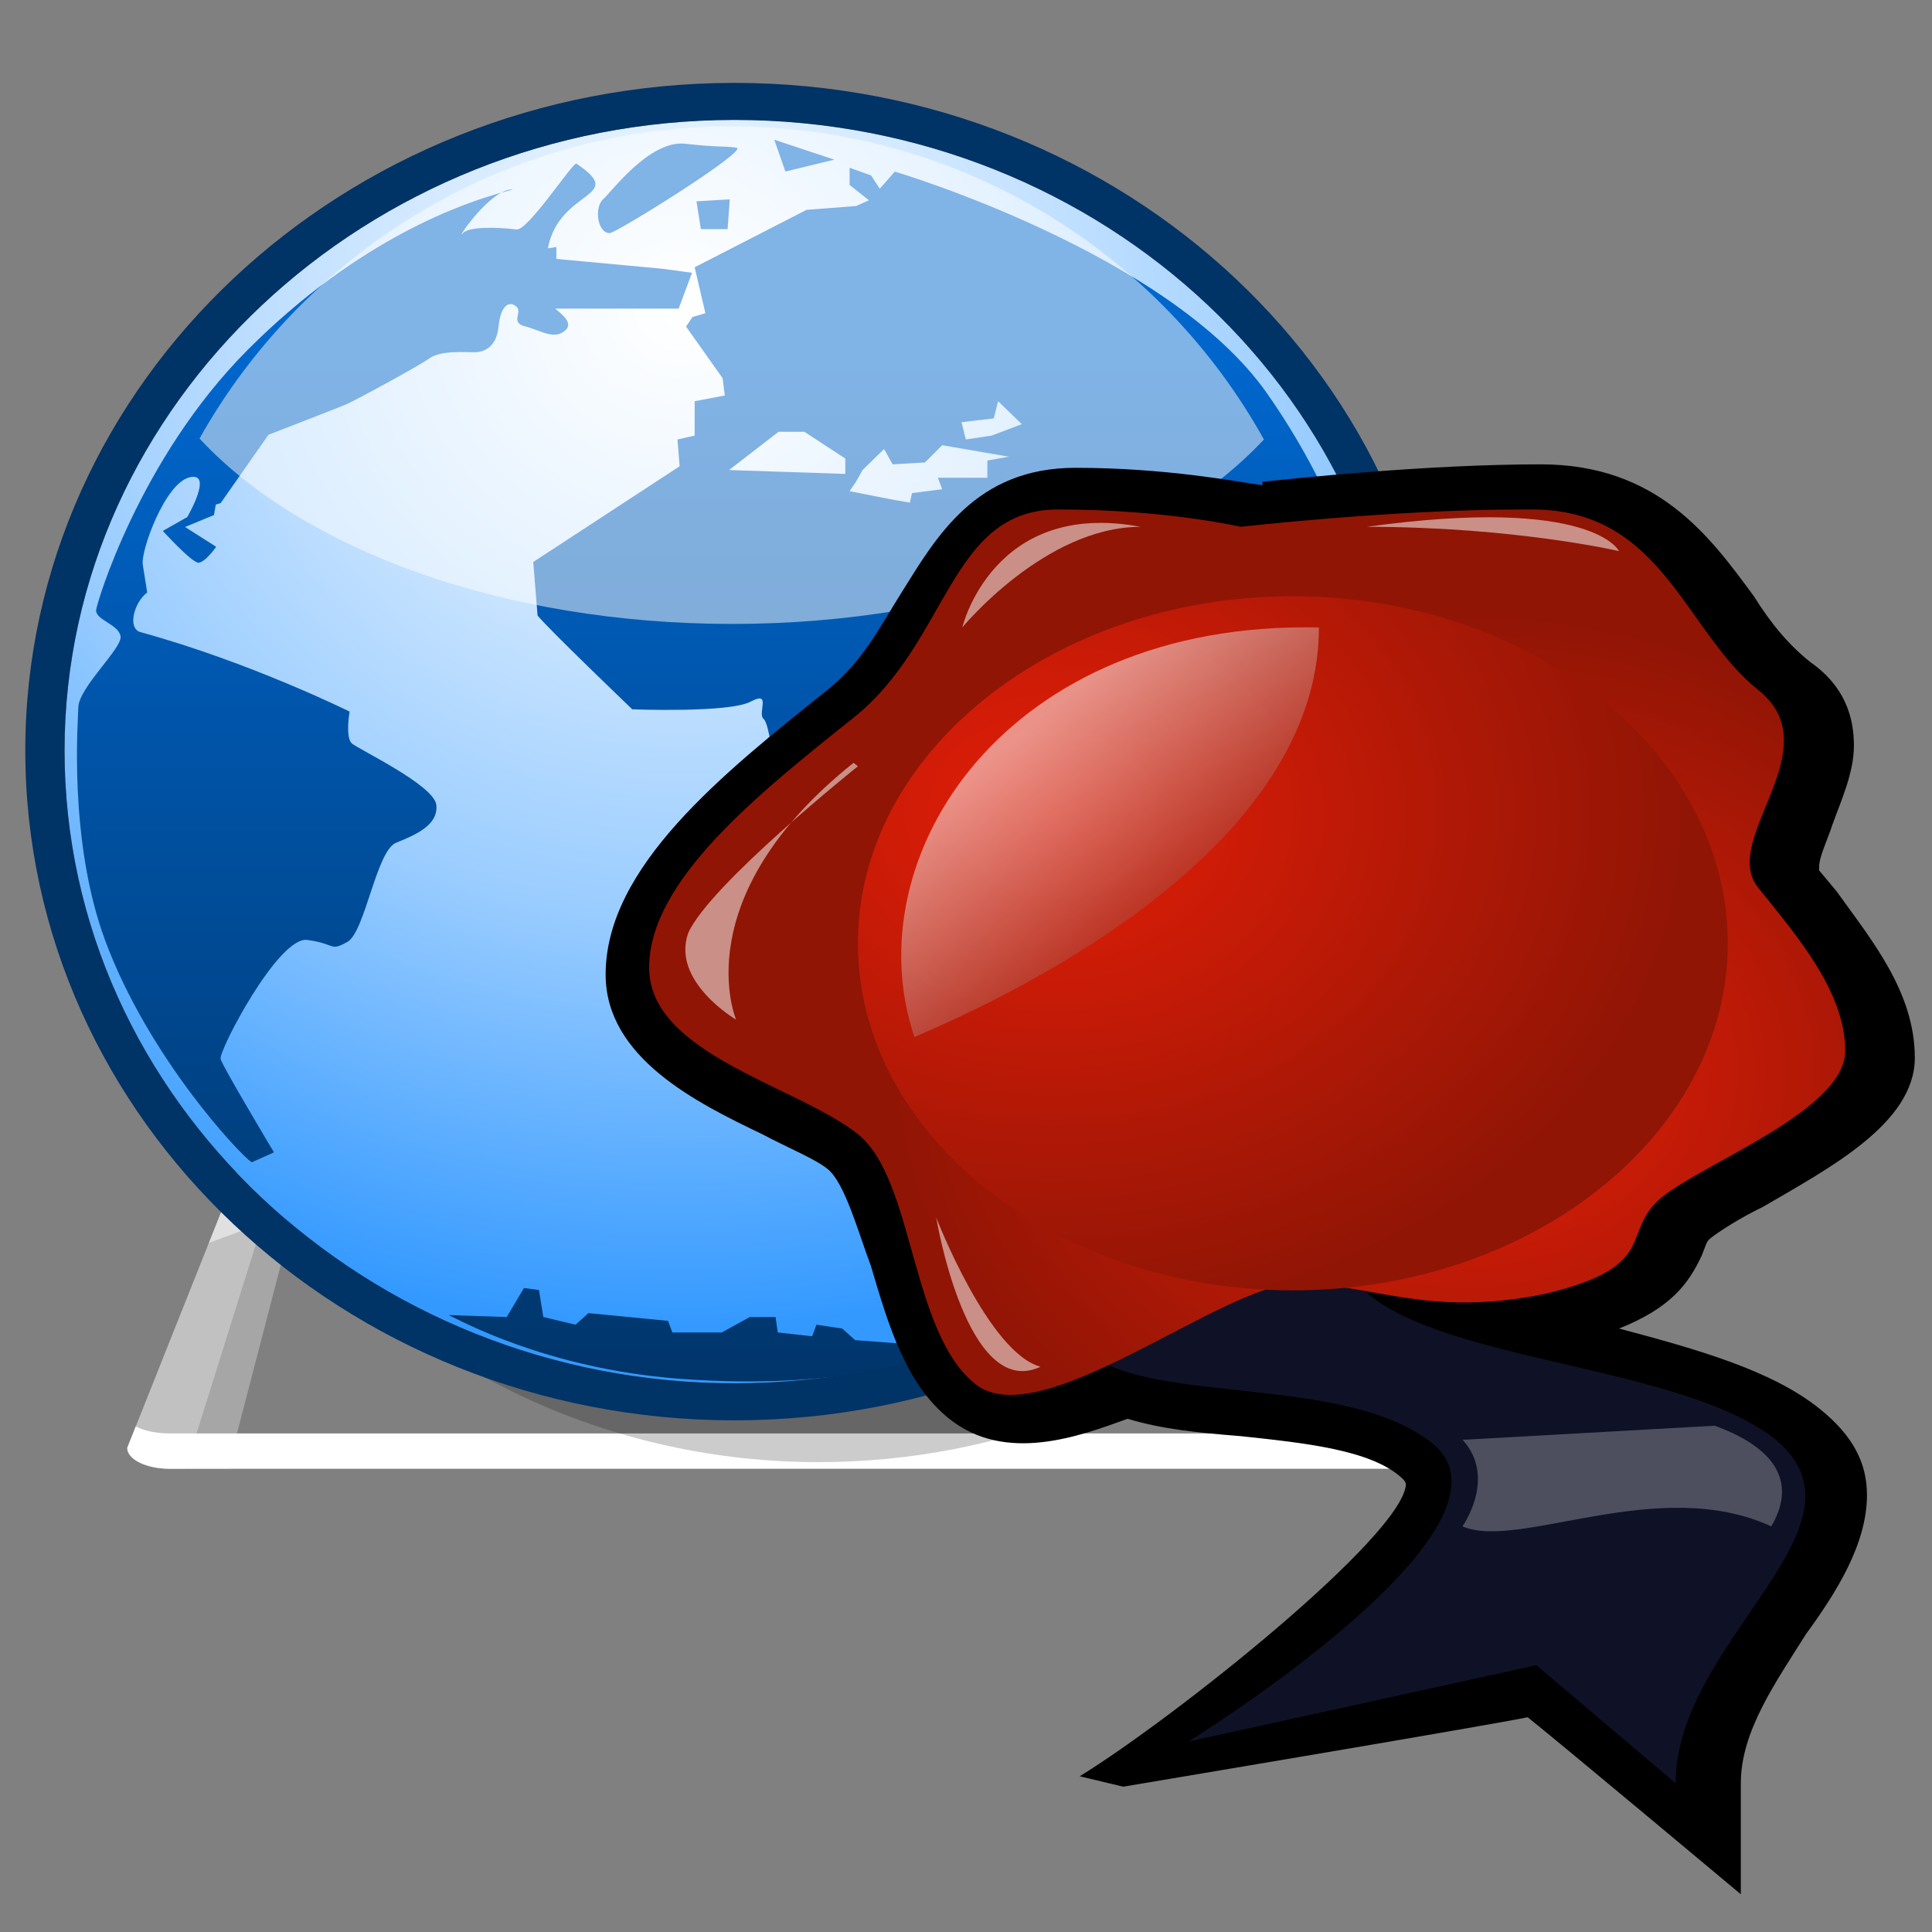 <?xml version="1.0" encoding="UTF-8" standalone="no"?>
<svg
   xmlns:dc="http://purl.org/dc/elements/1.1/"
   xmlns:cc="http://creativecommons.org/ns#"
   xmlns:rdf="http://www.w3.org/1999/02/22-rdf-syntax-ns#"
   xmlns:svg="http://www.w3.org/2000/svg"
   xmlns="http://www.w3.org/2000/svg"
   xmlns:xlink="http://www.w3.org/1999/xlink"
   xmlns:sodipodi="http://sodipodi.sourceforge.net/DTD/sodipodi-0.dtd"
   xmlns:inkscape="http://www.inkscape.org/namespaces/inkscape"
   width="48pt"
   height="48pt"
   viewBox="0 0 256 256"
   enable-background="new 0 0 256 256"
   id="svg2"
   version="1.1"
   inkscape:version="0.91 r"
   sodipodi:docname="security.svg">
  <rect x="0" y="0" width="256" height="256" fill="#808080" stroke="none"/>
  <sodipodi:namedview
     pagecolor="#ffffff"
     bordercolor="#666666"
     borderopacity="1"
     objecttolerance="10"
     gridtolerance="10"
     guidetolerance="10"
     inkscape:pageopacity="0"
     inkscape:pageshadow="2"
     inkscape:window-width="767"
     inkscape:window-height="480"
     id="namedview50"
     showgrid="false"
     inkscape:zoom="1.9666667"
     inkscape:cx="19.491379"
     inkscape:cy="32.512437"
     inkscape:window-x="0"
     inkscape:window-y="0"
     inkscape:window-maximized="0"
     inkscape:current-layer="svg2" />
  <defs
     id="defs4">
    <linearGradient
       id="linearGradient860">
      <stop
         offset="0"
         style="stop-color:#0066cc;stop-opacity:1;"
         id="stop7" />
      <stop
         offset="0.994"
         style="stop-color:#003366;stop-opacity:1;"
         id="stop9" />
    </linearGradient>
    <linearGradient
       id="XMLID_9_"
       gradientUnits="userSpaceOnUse"
       x1="68.943"
       y1="503.633"
       x2="68.943"
       y2="490.72"
       gradientTransform="matrix(1 0 0 -1 123.153 547.5)">
      <stop
         offset="0"
         style="stop-color:#FFF"
         id="stop12" />
      <stop
         offset="1"
         style="stop-color:#999999"
         id="stop14" />
    </linearGradient>
    <radialGradient
       id="XMLID_1_"
       cx="116.817"
       cy="47.08"
       r="182.337"
       fx="116.817"
       fy="47.08"
       gradientUnits="userSpaceOnUse">
      <stop
         offset="0"
         style="stop-color:#FFF"
         id="stop17" />
      <stop
         offset="0.596"
         style="stop-color:#99CCFF"
         id="stop19" />
      <stop
         offset="0.994"
         style="stop-color:#3399FF"
         id="stop21" />
    </radialGradient>
    <linearGradient
       id="XMLID_2_"
       gradientUnits="userSpaceOnUse"
       x1="125.856"
       y1="56.802"
       x2="125.856"
       y2="245.863"
       xlink:href="#linearGradient860" />
    <radialGradient
       id="aigrd1"
       cx="28.789"
       cy="20.971"
       r="13.281"
       fx="28.789"
       fy="20.971"
       gradientUnits="userSpaceOnUse">
      <stop
         offset="0"
         style="stop-color:#E41E08"
         id="stop12-5" />
      <stop
         offset="1"
         style="stop-color:#901505"
         id="stop14-0" />
    </radialGradient>
    <radialGradient
       id="aigrd2"
       cx="19.292"
       cy="13.544"
       r="14.694"
       fx="19.292"
       fy="13.544"
       gradientUnits="userSpaceOnUse">
      <stop
         offset="0"
         style="stop-color:#E41E08"
         id="stop19-1" />
      <stop
         offset="1"
         style="stop-color:#901505"
         id="stop21-4" />
    </radialGradient>
    <linearGradient
       id="aigrd3"
       gradientUnits="userSpaceOnUse"
       x1="18.229"
       y1="11.599"
       x2="23.412"
       y2="16.723">
      <stop
         offset="0"
         style="stop-color:#FFFFFF"
         id="stop34" />
      <stop
         offset="1"
         style="stop-color:#901505"
         id="stop36" />
    </linearGradient>
  </defs>
  <g
     transform="translate(-5.762,51.859)"
     style="stroke:#000"
     id="g24">
    <path
       opacity="0.2"
       fill="none"
       stroke="none"
       d="M256,256H0V0h256V256z"
       id="path26" />
  </g>
  <path
     fill="#FFF"
     stroke="none"
     d="M218.866,138.077H28.255c-1.847,0-3.471-0.368-4.499-0.933l-1.134,2.851 c0,1.524,2.522,2.764,5.633,2.764h190.611c3.111,0,5.634-1.237,5.634-2.764l-1.089-2.871 C222.388,137.699,220.739,138.077,218.866,138.077z"
     transform="translate(-5.762,51.859)"
     id="path28" />
  <path
     opacity="0.3"
     fill="#FFF"
     stroke="none"
     d="M224.5,139.995L186.942,40.95c0-1.527-2.522-2.765-5.635-2.765 c3.111,0,5.635,1.894,5.635,4.23l24.871,100.343h7.053C221.979,142.759,224.5,141.521,224.5,139.995z"
     id="path220"
     transform="translate(-5.762,51.859)"
     style="opacity:0.3" />
  <path
     opacity="0.3"
     fill="#FFF"
     stroke="none"
     d="M67.693,38.186c-3.112,0-5.635,1.238-5.635,2.765l-39.436,99.045 c0,1.525,2.522,2.764,5.633,2.764h7.687L62.058,42.416C62.058,40.079,64.581,38.186,67.693,38.186z"
     id="path221"
     transform="translate(-5.762,51.859)"
     style="opacity:0.3" />
  <path
     opacity="0.3"
     fill="#FFF"
     stroke="none"
     d="M67.693,38.186c-3.112,0-5.635,1.238-5.635,2.765l-39.436,99.045 c0,1.525,2.522,2.764,5.633,2.764h2.083l31.72-101.065C62.058,39.756,64.581,38.186,67.693,38.186z"
     id="path222"
     transform="translate(-5.762,51.859)"
     style="opacity:0.3" />
  <path
     opacity="0.3"
     fill="#FFF"
     stroke="none"
     d="M224.5,139.995L186.942,40.95c0-1.527-2.522-2.765-5.635-2.765 c3.111,0,5.635,1.571,5.635,3.508l30.209,101.065h1.715C221.979,142.759,224.5,141.521,224.5,139.995z"
     id="path223"
     transform="translate(-5.762,51.859)"
     style="opacity:0.3" />
  <path
     opacity="0.4"
     fill="url(#XMLID_9_)"
     stroke="none"
     d="M186.942,40.95l10.308,27.186c0.001,0,0.001,0,0.001,0L186.942,40.95z "
     transform="translate(-5.762,51.859)"
     style="opacity:0.4;fill:url(#XMLID_9_);"
     id="path34" />
  <path
     opacity="0.5"
     fill="#FFF"
     stroke="none"
     d="M115.857,82.485h86.835l-15.75-41.535c0-1.527-2.522-2.765-5.635-2.765 H67.693c-3.112,0-5.635,1.238-5.635,2.765l-28.62,71.879L115.857,82.485z"
     id="path231"
     transform="translate(-5.762,51.859)"
     style="opacity:0.5" />
  <g
     id="Layer_1"
     transform="matrix(0.791,0,0,0.746,-2.469,5.762)"
     style="stroke:#000000;stroke-width:1.276">
    <path
       d="M 256,256 0,256 0,0 l 256,0 0,256 z"
       id="path38"
       inkscape:connector-curvature="0"
       style="opacity:0.2;fill:none;stroke:none" />
    <path
       d="m 126.148,237.98 c 61.959,0 112.223,-50.473 112.223,-112.395 0,-61.528 -50.262,-112.01 -112.223,-112.01 -61.52,0.003 -112.213,50.482 -112.213,112.01 10e-4,61.923 50.694,112.395 112.213,112.395 z"
       id="path40"
       inkscape:connector-curvature="0"
       style="fill:url(#XMLID_1_);stroke:none" />
    <path
       d="m 212.02,53.625 c 16.439,19.511 26.352,44.645 26.352,71.961 0,61.922 -50.264,112.395 -112.223,112.395 -27.129,0 -52.15,-9.819 -71.649,-26.104 20.659,24.496 51.51,40.104 85.714,40.104 61.959,0 112.223,-50.473 112.223,-112.395 -0.001,-34.409 -15.724,-65.359 -40.417,-85.961 z"
       id="path42"
       inkscape:connector-curvature="0"
       style="opacity:0.2;stroke:none" />
    <path
       d="M 126.148,7 C 60.647,7.003 7.359,60.201 7.359,125.586 c 0,65.6 53.288,118.971 118.789,118.971 65.506,0 118.799,-53.371 118.799,-118.971 C 244.947,60.197 191.654,7 126.148,7 Z m 0,230.98 c -61.52,0 -112.213,-50.473 -112.213,-112.395 0,-61.528 50.693,-112.007 112.213,-112.01 61.961,0 112.223,50.482 112.223,112.01 0,61.923 -50.264,112.395 -112.223,112.395 z"
       id="path44"
       inkscape:connector-curvature="0"
       style="fill:#003366;stroke:none" />
    <path
       d="m 88.875,25.919 c -0.555,0 -1.162,0.229 -1.785,0.581 1.46,-0.429 2.147,-0.581 1.785,-0.581 z m 36.13,7.05 0.364,-5.285 -5.579,0.351 0.738,4.935 4.477,0 z m -62.949,91.345 c -1.121,-1.06 -0.371,-5.646 -0.371,-5.646 0,0 -16.764,-8.811 -35.015,-14.105 -2.251,-0.653 -1.114,-5.287 1.112,-7.045 l -0.743,-4.953 c -0.369,-2.459 3.728,-14.449 7.825,-15.502 4.099,-1.064 -0.372,7.048 -0.372,7.048 l -4.097,2.469 c 0,0 4.839,5.638 5.962,5.638 1.114,0 2.977,-2.822 2.977,-2.822 l -5.213,-3.516 4.844,-2.123 0.303,-1.859 0.813,-0.257 8.016,-12.143 c 5.541,-2.267 12.349,-5.076 13.216,-5.491 1.49,-0.701 11.919,-6.69 13.781,-8.104 1.867,-1.416 5.957,-1.057 7.443,-1.057 1.497,0 3.731,-0.708 4.101,-4.593 0.372,-3.878 1.865,-4.584 2.984,-3.523 1.116,1.053 -1.122,2.818 1.488,3.523 2.607,0.709 4.837,2.472 6.704,0.709 1.362,-1.293 -0.46,-2.763 -1.688,-3.874 l 20.681,0 2.24,-6.358 -4.842,-0.704 -17.886,-1.762 0,-2.117 -1.426,0.241 c 1.937,-10.639 13.438,-8.886 4.781,-15.045 -0.526,-0.378 -8.101,11.936 -10.028,11.696 -3.492,-0.46 -8.004,-0.496 -8.968,0.638 -1.269,1.499 2.857,-5.158 6.412,-7.177 -5.672,1.672 -23.594,7.803 -42.542,27.986 -18.112,19.294 -25.334,45.287 -25.334,46.197 0,1.761 3.728,2.469 4.101,4.587 0.373,2.106 -7.074,9.167 -7.074,12.693 0,1.625 -1.758,23.361 4.463,41.267 7.269,20.896 22.783,38.348 24.587,39.496 l 3.721,-1.77 c 0,0 -8.566,-15.16 -8.938,-16.576 -0.369,-1.404 9.684,-21.861 14.529,-21.15 4.839,0.693 3.725,2.115 6.705,0.35 2.978,-1.76 4.84,-16.229 8.192,-17.629 3.355,-1.418 7.077,-3.178 6.711,-6.703 -0.379,-3.535 -13.041,-9.877 -14.159,-10.934 l 0.004,0 z m 80.828,-103.685 -10.056,-3.53 1.863,5.648 8.193,-2.118 z m -37.623,13.049 c 1.121,0 23.469,-14.806 21.232,-15.164 -2.23,-0.35 -2.606,0 -8.573,-0.705 -5.955,-0.707 -12.294,8.465 -13.778,9.877 -1.486,1.415 -0.985,5.992 1.119,5.992 z m 102.555,106.334 2.885,-3.742 -2.885,-1.016 -2.163,2.721 -2.521,3.73 2.162,1.023 2.522,-2.716 z m 12.614,12.244 -0.722,-5.441 -4.677,0 -0.363,4.074 -4.333,-0.672 -1.075,-4.424 -2.161,-1.357 -2.53,3.055 -2.516,-0.676 -0.726,2.371 2.887,0.691 0,22.088 10.202,2.455 c -0.234,0.408 -0.411,0.752 -0.471,0.938 -0.727,2.383 2.881,3.41 5.399,2.383 0.942,-0.375 3.908,-3.375 5.771,-7.809 2.598,-6.178 4.866,-14.334 5.322,-17.217 l 1.169,-2.496 -7.212,2.715 -3.967,-0.674 0.003,-0.004 z m 15.144,-41.132 -1.882,-3.645 c -2.229,-12.572 -7.343,-28.67 -18.3,-45.3 -16.493,-25.001 -62.38,-39.422 -62.38,-39.422 l -2.518,3.052 -1.445,-2.372 -3.607,-1.365 0,3.059 3.25,2.725 -2.164,1.018 -8.294,0.676 -18.746,10.201 1.797,8.155 -2.166,0.686 -1.072,1.695 6.126,9.172 0.361,3.065 -5.046,1.018 0,6.114 -2.882,0.679 0.363,4.761 -24.521,17 0.723,9.507 c 1.798,2.383 15.865,16.662 15.865,16.662 0,0 16.218,0.671 19.826,-1.361 3.605,-2.039 1.08,2.036 2.164,3.057 1.08,1.027 1.441,8.156 2.52,8.839 1.08,0.678 0,4.753 1.443,6.12 1.441,1.35 1.441,17.676 1.441,17.676 0,0 8.653,14.607 8.653,18.352 0,3.736 -0.361,3.396 6.492,3.059 6.85,-0.34 8.289,-3.059 9.728,-4.074 1.448,-1.023 1.448,-3.404 2.892,-5.445 1.445,-2.043 3.959,-9.855 7.21,-12.57 3.241,-2.727 11.895,-4.768 12.612,-9.52 0.721,-4.76 3.966,-8.502 3.966,-8.502 l 15.587,-16.487 -0.438,2.217 -0.363,8.488 4.688,-1.695 -0.357,-9.183 -1.686,-1.779 0.24,-0.259 c 0,0 -1.085,-2.036 -2.521,-2.036 -1.442,0 -10.101,2.036 -11.537,1.699 -1.445,-0.342 -7.578,-16.658 -8.658,-17.331 -1.082,-0.681 -7.928,-11.899 -7.928,-11.899 0,0 15.86,19.036 18.384,26.509 1.464,4.354 6.966,0.302 11.443,-4.243 l 1.184,2.888 2.88,-0.687 -0.361,-3.397 3.243,0 0,5.099 -1.08,2.72 -0.371,4.415 2.889,2.726 1.446,-2.376 4.677,-4.423 5.413,-2.721 1.443,2.721 0.723,3.741 -1.448,4.076 -2.88,2.379 -1.443,6.12 0,3.051 -3.24,-2.035 -0.361,-6.455 -4.686,0.344 -2.161,5.77 3.244,4.769 7.568,1.018 6.133,-5.786 0.718,-11.206 2.726,-3.601 c 1.777,4.566 3.046,9.345 3.046,13.795 0,4.88 2.23,-3.381 0.332,-18.264 l 1.106,-1.453 0,-0.001 z m -90.852,-34.668 -19.466,-0.69 8.285,-6.793 4.33,0 6.85,4.754 0,2.728 0.001,0.001 z m 23.799,-2.378 0,3.059 -8.291,0 0.72,2.042 -5.051,0.684 -0.358,1.693 -3.604,-0.674 -6.492,-1.368 1.084,-1.694 1.083,-2.048 3.603,-3.734 1.445,2.721 5.41,-0.342 2.881,-3.061 11.172,2.04 -3.601,0.686 0,-0.004 z m 0.714,-4.424 -4.321,0.679 -0.72,-3.063 5.4,-0.677 0.726,-3.057 3.973,4.084 -5.058,2.029 0,0.005 z m 20.914,105.701 -2.526,2.039 0.359,5.105 3.246,0 0,-4.412 2.889,-3.748 0,-7.814 -1.805,-0.35 -2.159,9.18 -0.004,0 z M 166,165.17 c 0,0 -2.525,0.664 0.355,1.691 2.88,1.025 14.42,-16.645 14.42,-16.645 l -9.735,6.109 -5.044,8.844 0.004,0 z m -19.626,65.143 -2.156,-2.055 -4.328,-0.689 -0.718,2.057 -5.766,-0.678 -0.362,-2.738 -4.324,0 -4.685,2.738 -8.286,0 -0.719,-2.057 -13.33,-1.375 -2.166,2.053 -5.401,-1.359 -0.721,-4.801 -2.522,-0.35 -2.883,5.15 -9.726,-0.346 c 1.737,0.824 16.267,9.488 38.545,11.301 29.547,2.389 43.601,-4.793 43.601,-4.793 l -1.082,-1.031 -12.972,-1.023 0,-0.004 z"
       id="path46"
       inkscape:connector-curvature="0"
       style="fill:url(#XMLID_2_);stroke:none" />
    <path
       d="m 125.77,103.102 c 38.438,0 71.876,-13.245 89.079,-32.765 -17.323,-33.064 -50.796,-55.63 -89.243,-55.63 -38.111,0.002 -71.629,22.492 -89.064,55.463 17.159,19.612 50.68,32.932 89.228,32.932 z"
       id="path48"
       inkscape:connector-curvature="0"
       style="opacity:0.5;fill:#ffffff;stroke:none" />
  </g>
  <g
     transform="matrix(5.845,0,0,6.352,25.295,-33.06)"
     id="Layer_x0020_1"
     style="clip-rule:nonzero;fill:#ffffff;fill-rule:nonzero;stroke:#000000;stroke-width:0.875;stroke-miterlimit:4">
    <g
       style="stroke:none"
       id="g5"
       transform="matrix(0.986,0,0,0.724,0.528,12.357)">
      <path
         inkscape:connector-curvature="0"
         style="fill:#000000"
         d="M 24.1,4.1 C 23.5,4 21.9,3.6 19.8,3.6 c -2.3,0 -3.2,2 -4,3.6 -0.5,1 -0.9,2 -1.7,2.8 -2.4,2.4 -5.1,5.1 -5.1,8.2 0,2.4 2.1,3.7 3.6,4.6 0.6,0.4 1.2,0.7 1.5,1 0.4,0.4 0.7,1.8 1,2.8 0.4,1.7 0.8,3.4 1.8,4.4 1.3,1.3 3,0.5 4.1,0 0.8,0.3 1.6,0.4 2.6,0.5 1.5,0.2 3,0.4 3.7,1.2 0,0 0.1,0.1 0.1,0.2 0,0 0,0 0,0 -0.1,1.5 -5.3,6.7 -7.5,8.4 l 1,0.3 c 0,0 8.1,-1.7 9.3,-2 0.8,0.8 4.9,5.1 4.9,5.1 l 0,-3.2 c 0,-1.5 0.8,-2.9 1.5,-4.3 0.7,-1.2 1.4,-2.6 1.4,-4 0,-0.9 -0.3,-1.7 -1.1,-2.5 -1.1,-1.1 -2.8,-1.7 -4.6,-2.3 1.2,-0.6 1.6,-1.3 1.9,-2.1 0.1,-0.3 0.1,-0.4 0.2,-0.5 0.2,-0.2 0.7,-0.6 1.2,-0.9 1.5,-1.1 3.5,-2.4 3.5,-4.3 0,-1.9 -1,-3.4 -1.8,-4.8 0,0 -0.4,-0.6 -0.4,-0.6 0,0 0,0 0,-0.1 0,-0.3 0.2,-0.8 0.3,-1.2 0.2,-0.7 0.5,-1.5 0.5,-2.3 0,-0.8 -0.2,-1.7 -1,-2.4 C 36.2,8.7 35.8,8.1 35.4,7.3 34.4,5.6 33.2,3.5 30.5,3.5 27.9,3.5 24.9,3.9 24.1,4 Z"
         id="path7" />
      <path
         inkscape:connector-curvature="0"
         style="fill:#0f1226"
         d="m 24.8,17.3 c 0,0 -5.2,7.2 -5.2,10.5 0,3.3 6,1.5 8.4,3.9 2.4,2.4 -5.6,8.6 -5.6,8.6 l 8,-2.2 3.2,3.4 c 0,-4.1 4.7,-7.4 2.3,-9.9 -2.5,-2.5 -9.6,-2.2 -10,-5.5 -0.4,-3.3 -1,-8.7 -1,-8.7 z"
         id="path9" />
      <radialGradient
         id="radialGradient4304"
         cx="28.789"
         cy="20.971"
         r="13.281"
         fx="28.789"
         fy="20.971"
         gradientUnits="userSpaceOnUse">
        <stop
           offset="0"
           style="stop-color:#E41E08"
           id="stop4306" />
        <stop
           offset="1"
           style="stop-color:#901505"
           id="stop4308" />
      </radialGradient>
      <path
         inkscape:connector-curvature="0"
         style="fill:url(#aigrd1)"
         d="m 30.3,4.8 c 3,0 3.5,3.5 5.2,5.2 1.7,1.7 -0.9,4.3 0,5.7 0.9,1.4 2,3 2,4.7 0,1.7 -3.2,3.2 -4.2,4.2 -1,1 0,2 -2.7,2.8 -2.7,0.7 -4,-0.3 -5.7,-0.3 -1.7,0 -5.9,4.4 -7.4,2.9 C 16,28.5 16.1,24.1 14.8,22.8 13.4,21.4 10,20.5 10,18 c 0,-2.5 2.5,-5 4.7,-7.2 2.2,-2.2 2.2,-6 4.7,-6 2.5,0 4.2,0.5 4.2,0.5 0,0 3.5,-0.5 6.5,-0.5 z"
         id="path16" />
      <radialGradient
         id="radialGradient4311"
         cx="19.292"
         cy="13.544"
         r="14.694"
         fx="19.292"
         fy="13.544"
         gradientUnits="userSpaceOnUse">
        <stop
           offset="0"
           style="stop-color:#E41E08"
           id="stop4313" />
        <stop
           offset="1"
           style="stop-color:#901505"
           id="stop4315" />
      </radialGradient>
      <path
         inkscape:connector-curvature="0"
         style="fill:url(#aigrd2)"
         d="m 34.8,17.3 c 0,5.5 -4.5,10 -10,10 -5.5,0 -10,-4.5 -10,-10 0,-5.5 4.5,-10 10,-10 5.5,0 10,4.5 10,10 z"
         id="path23" />
      <path
         inkscape:connector-curvature="0"
         style="opacity:0.52"
         d="m 14.8,12.2 c 0,0 -3.4,3.4 -3.9,4.8 -0.4,1.4 1.1,2.5 1.1,2.5 0,0 -1.2,-3.5 2.7,-7.4 z"
         id="path25" />
      <path
         inkscape:connector-curvature="0"
         style="opacity:0.52"
         d="m 16.6,25.2 c 0,0 0.7,5.3 2.4,4.3 -1.2,-0.4 -2.4,-4.3 -2.4,-4.3 z"
         id="path27" />
      <path
         inkscape:connector-curvature="0"
         style="opacity:0.52"
         d="m 17.2,8.2 c 0,0 0.7,-3.7 4.1,-2.9 -2.2,0 -4.1,2.9 -4.1,2.9 z"
         id="path29" />
      <path
         inkscape:connector-curvature="0"
         style="opacity:0.52"
         d="m 32.3,6 c 0,0 -0.6,-1.6 -5.8,-0.7 3.4,0 5.8,0.7 5.8,0.7 z"
         id="path31" />
      <linearGradient
         id="linearGradient4322"
         gradientUnits="userSpaceOnUse"
         x1="18.229"
         y1="11.599"
         x2="23.412"
         y2="16.723">
        <stop
           offset="0"
           style="stop-color:#FFFFFF"
           id="stop4324" />
        <stop
           offset="1"
           style="stop-color:#901505"
           id="stop4326" />
      </linearGradient>
      <path
         inkscape:connector-curvature="0"
         style="opacity:0.52;fill:url(#aigrd3)"
         d="M 25.4,8.2 C 18.2,8 14.7,14.8 16.1,20 20.4,17.7 25.4,13.6 25.4,8.2 Z"
         id="path38-9" />
      <path
         inkscape:connector-curvature="0"
         style="opacity:0.26"
         d="m 28.7,31.6 c 0.8,1.1 0,2.5 0,2.5 1.3,0.7 4.5,-1.5 7.1,0 0.7,-1.5 -0.2,-2.4 -1.3,-2.9 l -5.7,0.4 z"
         id="path78" />
    </g>
  </g>
</svg>
